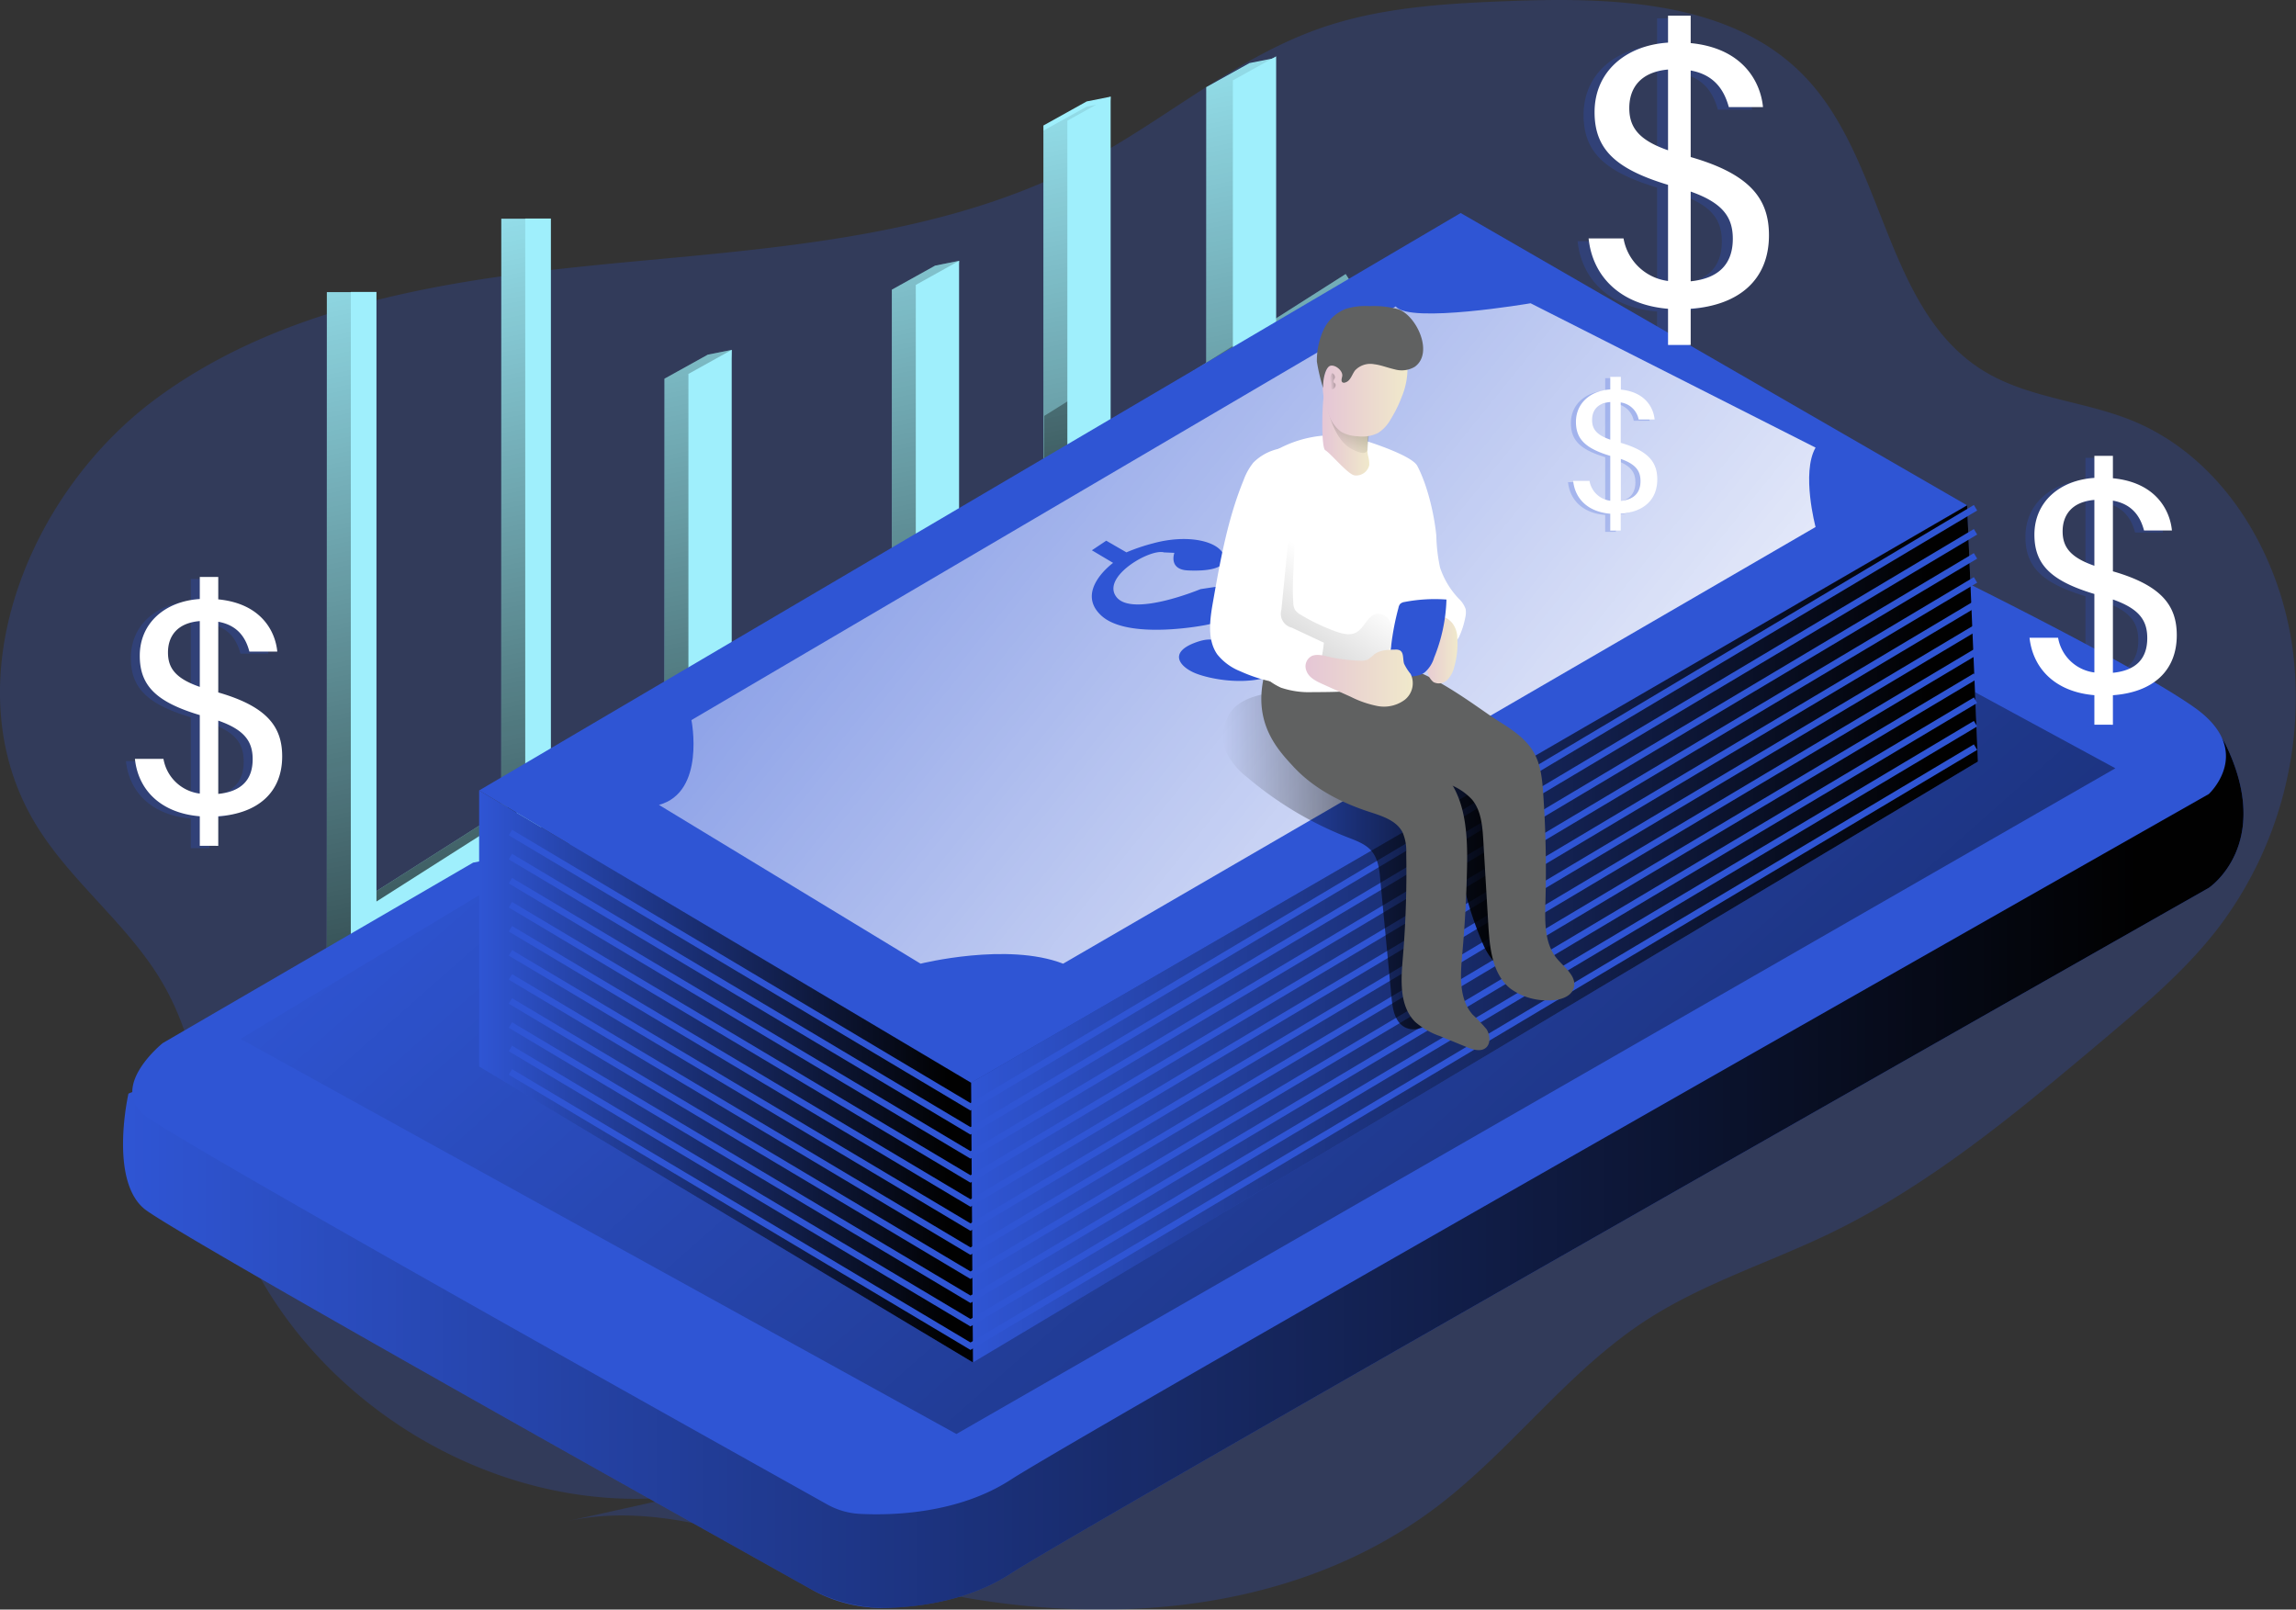 <svg id="Layer_1" data-name="Layer 1" xmlns="http://www.w3.org/2000/svg" xmlns:xlink="http://www.w3.org/1999/xlink" viewBox="0 0 511.88 358.84"><rect x="0" y="0" width="511.88" height="358.84" fill="#333333" stroke="none"/><defs><linearGradient id="linear-gradient" x1="239.75" y1="85.58" x2="242.02" y2="141.36" gradientUnits="userSpaceOnUse"><stop offset="0" stop-color="#010101" stop-opacity="0"/><stop offset="0.95" stop-color="#010101"/></linearGradient><linearGradient id="linear-gradient-2" x1="237.08" y1="86.11" x2="239.35" y2="141.9" xlink:href="#linear-gradient"/><linearGradient id="linear-gradient-3" x1="162.39" y1="17.61" x2="219.68" y2="289.86" xlink:href="#linear-gradient"/><linearGradient id="linear-gradient-4" x1="135.59" y1="23.25" x2="192.89" y2="295.5" xlink:href="#linear-gradient"/><linearGradient id="linear-gradient-5" x1="189.25" y1="11.95" x2="246.55" y2="284.21" xlink:href="#linear-gradient"/><linearGradient id="linear-gradient-6" x1="218.43" y1="5.81" x2="275.72" y2="278.07" xlink:href="#linear-gradient"/><linearGradient id="linear-gradient-7" x1="227.69" y1="5.02" x2="284.99" y2="277.28" xlink:href="#linear-gradient"/><linearGradient id="linear-gradient-8" x1="263.99" y1="-4.59" x2="321.29" y2="267.67" xlink:href="#linear-gradient"/><linearGradient id="linear-gradient-9" x1="96.83" y1="31.41" x2="154.13" y2="303.66" xlink:href="#linear-gradient"/><linearGradient id="linear-gradient-10" x1="242.42" y1="85.04" x2="244.69" y2="140.83" xlink:href="#linear-gradient"/><linearGradient id="linear-gradient-11" x1="28.19" y1="302.58" x2="500.93" y2="302.58" xlink:href="#linear-gradient"/><linearGradient id="linear-gradient-12" x1="176.42" y1="104.01" x2="618.43" y2="603.68" xlink:href="#linear-gradient"/><linearGradient id="linear-gradient-13" x1="64.71" y1="17.29" x2="405.84" y2="292.98" gradientUnits="userSpaceOnUse"><stop offset="0" stop-color="#fff" stop-opacity="0"/><stop offset="0.95" stop-color="#fff"/></linearGradient><linearGradient id="linear-gradient-14" x1="106.82" y1="239.98" x2="216.91" y2="239.98" xlink:href="#linear-gradient"/><linearGradient id="linear-gradient-15" x1="216.5" y1="208.2" x2="440.97" y2="208.2" xlink:href="#linear-gradient"/><linearGradient id="linear-gradient-16" x1="273.45" y1="240.64" x2="341.44" y2="240.64" xlink:href="#linear-gradient"/><linearGradient id="linear-gradient-17" x1="298.39" y1="176.14" x2="221.79" y2="288.52" xlink:href="#linear-gradient"/><linearGradient id="linear-gradient-18" x1="317.38" y1="193.88" x2="325.7" y2="193.88" gradientUnits="userSpaceOnUse"><stop offset="0" stop-color="#e5c6d6"/><stop offset="0.42" stop-color="#ead4d0"/><stop offset="1" stop-color="#f0e9cb"/></linearGradient><linearGradient id="linear-gradient-19" x1="295.56" y1="145.55" x2="306.06" y2="145.55" xlink:href="#linear-gradient-18"/><linearGradient id="linear-gradient-20" x1="298.21" y1="148.74" x2="313.51" y2="120.26" xlink:href="#linear-gradient"/><linearGradient id="linear-gradient-21" x1="295.65" y1="133.96" x2="314.58" y2="133.96" xlink:href="#linear-gradient-18"/><linearGradient id="linear-gradient-22" x1="291.82" y1="200.07" x2="315.76" y2="200.07" xlink:href="#linear-gradient-18"/><linearGradient id="linear-gradient-23" x1="297.31" y1="133.96" x2="302.31" y2="133.46" xlink:href="#linear-gradient"/></defs><title>Revenue 1</title><path d="M152.22,382.5c-43,5-87.63-23.86-100.64-65.2-5.09-16.2-5.88-34-14.29-48.73-7.62-13.4-20.78-22.92-28.71-36.13C-10,201.51,6.68,159,35.74,137.66S102.35,111,138.27,107.57s73.19-5.8,105-22.78c17.58-9.39,33-23,51.82-29.57,13.49-4.71,28-5.53,42.28-6.07,23.33-.88,49.57,0,65.73,16.82,18,18.72,17.75,51.93,39.81,65.58,9.95,6.15,22.33,6.71,33.16,11.12,20.23,8.23,33,29.55,35.86,51.21a84.89,84.89,0,0,1-16.88,62.25c-7.25,9.34-16.38,17-25.43,24.64-19,16-38.28,32.15-60.64,43-13.71,6.64-28.5,11.21-41.27,19.52C350.36,354.56,337.88,372,321.4,384.6c-35.73,27.28-86,28-129,14.88-21.26-6.48-43.1-16.1-64.84-11.5" transform="translate(-0.76 -48.92)" fill="#2f55d4" opacity="0.24" style="isolation:isolate"/><polygon points="244.95 86.27 235.47 92.19 235.38 105.53 244.91 98.59 244.95 86.27" fill="url(#linear-gradient)"/><polygon points="72.87 212.46 72.87 65.12 78.59 65.12 78.59 202.05 300.01 61.1 303.08 65.92 72.87 212.46" fill="#9feffc"/><polygon points="157.8 153.62 148.14 158.98 148.14 84.43 157.8 79.07 163.13 78 157.8 153.62" fill="#9feffc"/><polygon points="208.48 122.64 198.83 128.01 198.83 64.58 208.48 59.22 213.82 58.15 208.48 122.64" fill="#9feffc"/><polygon points="242.28 86.8 232.81 92.72 232.72 106.07 242.24 99.13 242.28 86.8" fill="url(#linear-gradient-2)"/><polygon points="242.27 98.91 232.62 104.28 232.62 27.98 242.27 22.61 247.61 21.55 242.27 98.91" fill="#9feffc"/><polygon points="278.57 90.37 268.92 95.73 268.92 19.44 278.57 14.07 283.91 13.01 278.57 90.37" fill="#9feffc"/><rect x="111.76" y="48.76" width="5.72" height="134.36" fill="#9feffc"/><polygon points="72.87 212.46 72.87 65.12 78.59 65.12 78.59 202.05 300.01 61.1 303.08 65.92 72.87 212.46" fill="url(#linear-gradient-3)"/><polygon points="157.8 153.62 148.14 158.98 148.14 84.43 157.8 79.07 163.13 78 157.8 153.62" fill="url(#linear-gradient-4)"/><polygon points="208.48 122.64 198.83 128.01 198.83 64.58 208.48 59.22 213.82 58.15 208.48 122.64" fill="url(#linear-gradient-5)"/><polygon points="242.28 86.8 232.81 92.72 232.72 106.07 242.24 99.13 242.28 86.8" fill="url(#linear-gradient-6)"/><polygon points="242.27 100.07 232.62 105.43 232.62 29.13 242.27 23.77 247.61 22.7 242.27 100.07" fill="url(#linear-gradient-7)"/><polygon points="278.57 90.46 268.92 95.82 268.92 19.52 278.57 14.16 283.91 13.09 278.57 90.46" fill="url(#linear-gradient-8)"/><polygon points="284.51 75.98 274.86 81.34 274.86 17.92 284.51 12.56 284.51 75.98" fill="#9feffc"/><rect x="111.76" y="48.76" width="5.72" height="134.36" fill="url(#linear-gradient-9)"/><polygon points="78.21 211.4 78.21 65.09 83.93 65.09 83.93 200.98 305.35 60.03 308.41 64.86 78.21 211.4" fill="#9feffc"/><polygon points="163.13 152.55 153.48 157.92 153.48 83.36 163.13 78 163.13 152.55" fill="#9feffc"/><polygon points="213.82 121.58 204.17 126.94 204.17 63.52 213.82 58.15 213.82 121.58" fill="#9feffc"/><polygon points="247.62 85.74 238.14 91.65 238.06 105 247.57 98.06 247.62 85.74" fill="url(#linear-gradient-10)"/><polygon points="247.61 97.84 237.96 103.21 237.96 26.91 247.61 21.55 247.61 97.84" fill="#9feffc"/><rect x="117.1" y="48.72" width="5.72" height="133.33" fill="#9feffc"/><path d="M106.24,262.15,29.4,292.72S25,312,33,318.47c7,5.59,119.2,68.35,148.39,84.65a33.07,33.07,0,0,0,17.25,4.27c7.74-.25,18.47-1.83,27.45-7.67,16.09-10.45,267.11-152.86,267.11-152.86S507.7,237.21,497,215c-7.27-15.08-61.69-17.17-61.69-17.17Z" transform="translate(-0.76 -48.92)" fill="#2f55d4"/><path d="M106.24,262.15,29.4,292.72S25,312,33,318.47c7,5.57,118.39,67.9,148.07,84.47a35.08,35.08,0,0,0,18.89,4.4c7.61-.39,17.65-2.1,26.13-7.62,16.09-10.45,267.11-152.86,267.11-152.86S507.7,237.21,497,215c-7.27-15.08-61.69-17.17-61.69-17.17Z" transform="translate(-0.76 -48.92)" fill="url(#linear-gradient-11)"/><path d="M106.24,241.23,37.05,281.46S25,291.11,33,297.55c7.36,5.88,131,74.92,152.19,86.77a16.69,16.69,0,0,0,7.29,2.1c7.11.37,21.86,0,33.61-7.61,16.09-10.46,267.11-152.87,267.11-152.87s10.46-9.65-3.22-19.31-54.71-29.76-54.71-29.76Z" transform="translate(-0.76 -48.92)" fill="#2f55d4"/><polygon points="108.6 198.51 53.62 231.61 213.23 319.69 471.61 171.28 430.77 149.13 108.6 198.51" fill="url(#linear-gradient-12)"/><polygon points="106.82 176.22 325.65 47.49 438.56 112.66 216.5 241.39 106.82 176.22" fill="#2f55d4"/><path d="M154.91,209.45s3.22,16.09-7.24,18.91L206,263.76s19.31-4.83,31.78,0l167.75-97.35s-3.22-12.07,0-17.7L342,116.53s-27.12,4.62-30.06.7Z" transform="translate(-0.76 -48.92)" fill="url(#linear-gradient-13)"/><polygon points="106.82 176.22 106.82 237.77 216.91 303.74 216.5 241.39 106.82 176.22" fill="#2f55d4"/><polygon points="440.97 169.78 438.56 112.66 216.5 241.39 216.91 303.74 440.97 169.78" fill="#2f55d4"/><polygon points="106.82 176.22 106.82 237.77 216.91 303.74 216.5 241.39 106.82 176.22" fill="url(#linear-gradient-14)"/><polygon points="440.97 169.78 438.56 112.66 216.5 241.39 216.91 303.74 440.97 169.78" fill="url(#linear-gradient-15)"/><path d="M247.39,169.46l4.5,2.6a42.32,42.32,0,0,1,5.9-2c8-2.19,14.69-.4,15.79,2.62s-3.62,3.62-8,3.41-3-3.92-3-3.92l-2.31-.1c-3.12-.9-14.18,5.53-10.56,10s18.7-1.81,18.7-1.81c22.33-3.42,23.13-2.21,28.56,3s-4,11.86-4,11.86l5.23,4.43-3.22,1.41-6.23-3.83c-6.84,5.64-17.9,3.32-21.42,1.91s-6.34-4.72.3-7,5.83,3.22,9.95,5.54,8.55-2,8.55-2l-13.37-8-2.82.6c-.3.1-17.6,3.52-23.63-2s2.61-11.77,2.61-11.77l-4.73-2.81Z" transform="translate(-0.76 -48.92)" fill="#2f55d4"/><polygon points="216.37 247.58 216 247.36 113.42 186.22 114.16 184.99 216.37 245.92 440.06 112.58 440.8 113.81 216.37 247.58" fill="#2f55d4"/><polygon points="216.37 252.94 216 252.73 113.42 191.58 114.16 190.35 216.37 251.28 440.06 117.94 440.8 119.17 216.37 252.94" fill="#2f55d4"/><polygon points="216.37 258.31 216 258.09 113.42 196.95 114.16 195.72 216.37 256.64 440.06 123.31 440.8 124.54 216.37 258.31" fill="#2f55d4"/><polygon points="216.37 263.67 216 263.45 113.42 202.31 114.16 201.08 216.37 262.01 440.06 128.67 440.8 129.9 216.37 263.67" fill="#2f55d4"/><polygon points="216.37 269.04 216 268.82 113.42 207.67 114.16 206.44 216.37 267.37 440.06 134.03 440.8 135.26 216.37 269.04" fill="#2f55d4"/><polygon points="216.37 274.4 216 274.18 113.42 213.04 114.16 211.81 216.37 272.74 440.06 139.4 440.8 140.63 216.37 274.4" fill="#2f55d4"/><polygon points="216.37 279.76 216 279.55 113.42 218.4 114.16 217.17 216.37 278.1 440.06 144.76 440.8 145.99 216.37 279.76" fill="#2f55d4"/><polygon points="216.37 285.13 216 284.91 113.42 223.76 114.16 222.54 216.37 283.46 440.06 150.13 440.8 151.35 216.37 285.13" fill="#2f55d4"/><polygon points="216.37 290.49 216 290.27 113.42 229.13 114.16 227.9 216.37 288.83 440.06 155.49 440.8 156.72 216.37 290.49" fill="#2f55d4"/><path d="M275.5,207.19a9.39,9.39,0,0,0-1.24,9.65,16.33,16.33,0,0,0,4.62,5.42,79,79,0,0,0,22.47,13.39c1.86.73,3.84,1.44,5.15,2.95,1.53,1.78,1.82,4.29,2,6.63L311,271.34c.23,2.44.68,5.24,2.78,6.49s4.77.3,6.3-1.48a12,12,0,0,0,2.37-6.5c1.12-9.17-1-19.29,3.93-27.12a73.75,73.75,0,0,0,5.16,17c1.34,3,4.23,6.49,7.24,5.12,2.11-1,2.57-3.74,2.63-6.06a76.49,76.49,0,0,0-7.07-34.12,22.5,22.5,0,0,0-4.46-6.85,26.37,26.37,0,0,0-7.49-4.52l-13.27-6.11a44,44,0,0,0-9.74-3.58C293.48,202.5,279.73,202,275.5,207.19Z" transform="translate(-0.76 -48.92)" fill="url(#linear-gradient-16)"/><polygon points="216.37 295.72 216 295.5 113.42 234.36 114.16 233.13 216.37 294.06 440.06 160.72 440.8 161.95 216.37 295.72" fill="#2f55d4"/><polygon points="216.37 300.95 216 300.73 113.42 239.59 114.16 238.36 216.37 299.29 440.06 165.95 440.8 167.18 216.37 300.95" fill="#2f55d4"/><path d="M279.75,185.72l10.46,6.57s5.09-3.22,3.48-5.37S283.5,183.44,279.75,185.72Z" transform="translate(-0.76 -48.92)" fill="none" stroke="#9feffc" stroke-miterlimit="10" stroke-width="5.71"/><path d="M289.08,219.79c4.5,4.88,10.6,8.05,16.92,10.11,2.85.93,6.08,1.91,7.45,4.57a10.32,10.32,0,0,1,.82,4.62,228.09,228.09,0,0,1-.77,23.53c-.42,5-.75,10.64,2.79,14.14a16.67,16.67,0,0,0,5.48,3.14l6,2.46c1.36.57,3.05,1.09,4.21.19s1-2.88.21-4.16a36.33,36.33,0,0,0-3.15-3.31c-3.06-3.53-2.7-8.78-2.28-13.44q.88-9.72,1.07-19.48c.15-7.46-.3-15.69-5.44-21.09-2.82-3-6.72-4.66-9.72-7.45-2.85-2.66-4.77-6.2-7.57-8.92-4.81-4.65-19-15.08-21.42-8.65C278.85,209,285.39,215.78,289.08,219.79Z" transform="translate(-0.76 -48.92)" fill="#606161"/><path d="M334.74,209.61c3.07,1.92,6.26,4,8,7.11,1.54,2.72,1.85,5.93,2.06,9q.86,12.18.5,24.4c-.12,4.34-.22,9.12,2.54,12.47,1.65,2,4.41,3.89,3.82,6.42-.54,2.3-3.47,3-5.83,2.93a13.82,13.82,0,0,1-8.36-2.64c-4-3.23-4.58-9-4.89-14.08l-1.13-19c-.19-3.18-.47-6.6-2.51-9.05a13.39,13.39,0,0,0-4.94-3.34c-7.68-3.53-16.64-5.94-21.39-12.94-2.2-3.26-3.11-7.91-.67-11C309.71,190.1,328.32,205.59,334.74,209.61Z" transform="translate(-0.76 -48.92)" fill="#606161"/><path d="M327.42,186.65a18.71,18.71,0,0,1-1.25,4,3.38,3.38,0,0,1-.64,1,3,3,0,0,1-.84.34c-4.32,1.1-8.91-1.25-11.6-4.74a10.76,10.76,0,0,0,0,1.13,17.44,17.44,0,0,1-.42,4c-.79,3.22-3.3,5.69-5.69,8a10.36,10.36,0,0,1-2.8,2.08,9.38,9.38,0,0,1-3.3.61c-2.46.12-4.93.15-7.43.15a19.55,19.55,0,0,1-7.13-1,14.51,14.51,0,0,1-7.28-7.51,43.67,43.67,0,0,1-2.85-10.28,36.35,36.35,0,0,1-.75-6.37,24.39,24.39,0,0,1,.72-5.49,56.41,56.41,0,0,1,2.61-8.57c1.52-3.76,2.74-12.46,6.46-14.7a25.87,25.87,0,0,1,16.15-3.13c1.67.19,14,4,15.35,6.6,2.27,4.29,3.79,10.81,4.25,15.59a37.41,37.41,0,0,0,.83,7.09A18.5,18.5,0,0,0,326,182.4a5.83,5.83,0,0,1,1.52,2.31A4.9,4.9,0,0,1,327.42,186.65Z" transform="translate(-0.76 -48.92)" fill="#fff"/><path d="M311.29,190.3a6.34,6.34,0,0,0-.78-3.1,2.91,2.91,0,0,0-2.69-1.47c-2.13.25-2.81,3.16-4.7,4.18-1.39.75-3.1.31-4.59-.23a43.71,43.71,0,0,1-7.81-3.73,3.57,3.57,0,0,1-1.24-1.07,3.5,3.5,0,0,1-.39-1.6c-.42-5.94.7-11.91.11-17.83a7.92,7.92,0,0,0-1.81-4.91,1.65,1.65,0,0,0-1.16-.58,1.91,1.91,0,0,0-1.21.77,21.46,21.46,0,0,0-4.8,11.52,57.38,57.38,0,0,0,.17,12.63,20.39,20.39,0,0,0,.83,4.73,11.51,11.51,0,0,0,5.37,6.18,14.18,14.18,0,0,0,8.1,1.54,34.87,34.87,0,0,1,5-.5c.9,0,1.79.23,2.69.19a10.89,10.89,0,0,0,2.91-.67C309,195.14,311.29,194.71,311.29,190.3Z" transform="translate(-0.76 -48.92)" fill="url(#linear-gradient-17)"/><path d="M280.19,152.05a13.54,13.54,0,0,0-2.16,3.86c-3.58,8.71-5.24,18.07-6.87,27.35-.69,3.92-1.28,8.33,1,11.57a12.39,12.39,0,0,0,5.11,3.74,34,34,0,0,0,16.11,3,28.53,28.53,0,0,0,2.53-9.37l-7.15-3.35a3.19,3.19,0,0,1-2.32-4L289,159.14a11.81,11.81,0,0,1,.68-3.44c1.27-3,4.7-6.15-.28-6.92A11.37,11.37,0,0,0,280.19,152.05Z" transform="translate(-0.76 -48.92)" fill="#fff"/><path d="M318.67,191.28c-.54.6-1.36,1.15-1.29,1.95.05.58.56,1,.89,1.46A6.49,6.49,0,0,1,319,198a3.63,3.63,0,0,0,1.37,3,2.65,2.65,0,0,0,3.05-.51,6,6,0,0,0,1.55-2.89,18.78,18.78,0,0,0,.69-6.41,5.51,5.51,0,0,0-1.1-3.34C321.22,184,320.17,189.62,318.67,191.28Z" transform="translate(-0.76 -48.92)" fill="url(#linear-gradient-18)"/><path d="M312.54,184.44a1.88,1.88,0,0,1,.38-.88,1.78,1.78,0,0,1,1-.44,35.54,35.54,0,0,1,9.32-.54,37.23,37.23,0,0,1-2.74,12.93,7,7,0,0,1-2.12,3.32c-1.35,1-3.15.93-4.8.85a3.74,3.74,0,0,1-2.17-.57c-1.63-1.32-.59-4.72-.46-6.51A57,57,0,0,1,312.54,184.44Z" transform="translate(-0.76 -48.92)" fill="#2f55d4"/><path d="M296.2,149.27c1.27.74,5.16,5.54,6.62,5.64a3,3,0,0,0,3.22-2.33,6.81,6.81,0,0,0-.29-2.09c-.58-2.92.77-6.1-.34-8.86a5.08,5.08,0,0,0-3.29-3c-1.47-.41-6-3.57-6.19-2C295.4,140.46,295.4,148.8,296.2,149.27Z" transform="translate(-0.76 -48.92)" fill="url(#linear-gradient-19)"/><path d="M296.27,138s1.33,8.41,5.47,10.81,3.94.07,3.94.07l.46-5.61Z" transform="translate(-0.76 -48.92)" fill="url(#linear-gradient-20)"/><path d="M297.49,129.67a8.75,8.75,0,0,0-1.84,5.52,16.23,16.23,0,0,0,1.2,5.78,8.39,8.39,0,0,0,2.9,4.21,7.81,7.81,0,0,0,3.67,1,8,8,0,0,0,4.54-.72,8.42,8.42,0,0,0,2.86-3.09,29.17,29.17,0,0,0,2.46-5,16.6,16.6,0,0,0,1.24-7.44,9,9,0,0,0-3.49-6.51A10.39,10.39,0,0,0,307.4,122a9.05,9.05,0,0,0-4-.16,8,8,0,0,0-4.8,3.62,18.31,18.31,0,0,0-2.2,5.72" transform="translate(-0.76 -48.92)" fill="url(#linear-gradient-21)"/><path d="M316.16,130.7a5.69,5.69,0,0,1-4.51.55c-1.52-.33-3-.95-4.53-1.13a4.66,4.66,0,0,0-4.25,1.37c-.72.93-1,2.33-2.15,2.68a.74.74,0,0,1-.65,0c-.39-.29-.16-.89-.07-1.37.21-1.16-1.43-2.57-2.58-2.35s-1.77,3.12-1.67,5a41.37,41.37,0,0,1-1.4-5.94,16.65,16.65,0,0,1,1.41-6.9,9.26,9.26,0,0,1,5-4.82,14.9,14.9,0,0,1,5.33-.62,20.88,20.88,0,0,1,6.36.68C316.48,119.15,320.52,127.6,316.16,130.7Z" transform="translate(-0.76 -48.92)" fill="#606161"/><path d="M304,196.21a3.81,3.81,0,0,0,1.61-.21,8.59,8.59,0,0,0,1.48-1.16c1.29-1,3.06-1.08,4.7-1.1a2.25,2.25,0,0,1,1,.14c1,.48.68,1.93,1,3a11.21,11.21,0,0,0,1.46,2.29,4.71,4.71,0,0,1-1.28,5.74,7.75,7.75,0,0,1-6.05,1.42,23,23,0,0,1-6-2.06l-6.12-2.76c-1.43-.64-3.25-1.46-3.79-3.07a2.58,2.58,0,0,1,1.29-3.31c1.29-.51,3,.07,4.24.34A37.68,37.68,0,0,0,304,196.21Z" transform="translate(-0.76 -48.92)" fill="url(#linear-gradient-22)"/><path d="M298.05,133.92c0-.29.25-.52.31-.8a1,1,0,0,0-.45-.94.17.17,0,0,0-.11-.06c-.09,0-.15.09-.19.17a7.28,7.28,0,0,0-.53,1.41,2.44,2.44,0,0,0,.09,1.49.79.79,0,0,0,.61.51.77.77,0,0,0,.61-.46.81.81,0,0,0,.07-.77C298.31,134.27,298,134.24,298.05,133.92Z" transform="translate(-0.76 -48.92)" fill="url(#linear-gradient-23)"/><g opacity="0.24" style="isolation:isolate"><path d="M370.2,126.43v-8.06c-10.63-.89-16.83-7.18-17.72-15.68h7.8a11.54,11.54,0,0,0,9.92,9.48V90.74c-11.78-3.55-16.39-8-16.39-16.21,0-8.94,6.91-14.88,16.39-15.5V53h5.05v6.11c11.78,1.15,15.58,8.77,16.12,14.26h-7.62c-1-3.63-3.1-7.17-8.5-8.15V84.54c13.55,3.89,17.44,9.56,17.44,17.44,0,9.83-6.55,15.59-17.44,16.39v8.06Zm0-43.4v-18c-6.38.54-8.68,4.34-8.68,8.59S363.56,80.73,370.2,83Zm5.05,9.21v20c6.11-.62,9.38-3.72,9.38-9.48C384.63,98.09,382.6,94.81,375.25,92.24Z" transform="translate(-0.76 -48.92)" fill="#2f55d4"/></g><path d="M372.64,125.82v-8.06c-10.63-.89-16.82-7.18-17.71-15.68h7.79a11.54,11.54,0,0,0,9.92,9.48V90.13c-11.78-3.55-16.38-8-16.38-16.21,0-9,6.9-14.88,16.38-15.5v-6h5.05v6.11c11.78,1.15,15.59,8.77,16.12,14.26h-7.62c-1-3.63-3.1-7.18-8.5-8.15V83.93c13.55,3.89,17.45,9.56,17.45,17.44,0,9.83-6.56,15.59-17.45,16.39v8.06Zm0-43.4v-18C366.26,65,364,68.78,364,73S366,80.12,372.64,82.42Zm5.05,9.21v20c6.11-.62,9.39-3.72,9.39-9.48C387.08,97.48,385,94.2,377.69,91.63Z" transform="translate(-0.76 -48.92)" fill="#fff"/><g opacity="0.24" style="isolation:isolate"><path d="M465.7,211V204.4c-8.68-.72-13.74-5.86-14.46-12.8h6.36a9.41,9.41,0,0,0,8.1,7.74v-17.5c-9.62-2.89-13.38-6.51-13.38-13.23,0-7.3,5.64-12.15,13.38-12.65V151h4.12v5c9.62.94,12.73,7.16,13.16,11.64h-6.22c-.79-3-2.53-5.86-6.94-6.65v15.76c11.06,3.18,14.25,7.81,14.25,14.24,0,8-5.36,12.73-14.25,13.38V211Zm0-35.43V160.87c-5.21.44-7.09,3.54-7.09,7S460.28,173.67,465.7,175.55Zm4.12,7.52v16.34c5-.51,7.66-3,7.66-7.74C477.48,187.84,475.82,185.17,469.82,183.07Z" transform="translate(-0.76 -48.92)" fill="#2f55d4"/></g><path d="M467.69,210.48V203.9C459,203.18,454,198,453.23,191.1h6.37a9.41,9.41,0,0,0,8.09,7.74v-17.5c-9.61-2.89-13.37-6.51-13.37-13.23,0-7.3,5.64-12.15,13.37-12.65v-4.92h4.13v5c9.61.94,12.72,7.16,13.16,11.64h-6.22c-.8-3-2.53-5.86-6.94-6.65v15.76c11.06,3.18,14.24,7.81,14.24,14.24,0,8-5.35,12.73-14.24,13.38v6.58Zm0-35.43V160.37c-5.2.44-7.08,3.55-7.08,7S462.27,173.17,467.69,175.05Zm4.13,7.52v16.34c5-.5,7.66-3,7.66-7.73C479.48,187.34,477.82,184.67,471.82,182.57Z" transform="translate(-0.76 -48.92)" fill="#fff"/><g opacity="0.24" style="isolation:isolate"><path d="M43.3,238V231.4c-8.67-.72-13.73-5.86-14.46-12.8h6.37a9.41,9.41,0,0,0,8.09,7.74v-17.5c-9.61-2.89-13.37-6.51-13.37-13.23,0-7.3,5.64-12.15,13.37-12.65V178h4.13v5c9.61.94,12.72,7.16,13.16,11.64H54.37c-.8-3-2.53-5.86-6.94-6.65v15.76C58.49,207,61.67,211.59,61.67,218c0,8-5.35,12.73-14.24,13.38V238Zm0-35.43V187.87c-5.2.44-7.08,3.55-7.08,7S37.88,200.67,43.3,202.55Zm4.13,7.52v16.34c5-.5,7.66-3,7.66-7.73C55.09,214.84,53.43,212.17,47.43,210.07Z" transform="translate(-0.76 -48.92)" fill="#2f55d4"/></g><path d="M45.3,237.48V230.9c-8.68-.72-13.74-5.85-14.46-12.8H37.2a9.41,9.41,0,0,0,8.1,7.74v-17.5c-9.62-2.89-13.38-6.5-13.38-13.23,0-7.3,5.64-12.15,13.38-12.65v-4.92h4.12v5c9.62.94,12.73,7.16,13.16,11.64H56.36c-.79-3-2.53-5.86-6.94-6.65v15.76c11.07,3.18,14.25,7.81,14.25,14.25,0,8-5.35,12.72-14.25,13.37v6.58Zm0-35.43V187.38c-5.21.43-7.09,3.54-7.09,7S39.88,200.17,45.3,202.05Zm4.12,7.52v16.34c5-.5,7.67-3,7.67-7.73C57.09,214.35,55.42,211.67,49.42,209.57Z" transform="translate(-0.76 -48.92)" fill="#fff"/><g opacity="0.24" style="isolation:isolate"><path d="M358.62,167.5v-3.77c-5-.41-7.86-3.35-8.28-7.32H354a5.37,5.37,0,0,0,4.63,4.43v-10c-5.5-1.66-7.65-3.73-7.65-7.57,0-4.18,3.22-6.95,7.65-7.24v-2.81H361v2.85c5.5.54,7.28,4.1,7.52,6.66H365a4.76,4.76,0,0,0-4-3.81v9c6.33,1.82,8.15,4.47,8.15,8.15,0,4.59-3.07,7.28-8.15,7.65v3.77Zm0-20.27v-8.4c-3,.25-4.06,2-4.06,4S355.52,146.15,358.62,147.23Zm2.36,4.3v9.35c2.85-.29,4.38-1.74,4.38-4.43C365.36,154.26,364.41,152.73,361,151.53Z" transform="translate(-0.76 -48.92)" fill="#2f55d4"/></g><path d="M359.76,167.21v-3.76c-5-.42-7.86-3.35-8.27-7.32h3.64a5.37,5.37,0,0,0,4.63,4.42v-10c-5.5-1.65-7.65-3.72-7.65-7.57,0-4.18,3.22-6.95,7.65-7.24v-2.81h2.36v2.85c5.5.54,7.28,4.1,7.53,6.66h-3.56a4.75,4.75,0,0,0-4-3.8v9c6.33,1.82,8.15,4.46,8.15,8.14,0,4.6-3.06,7.29-8.15,7.66v3.76Zm0-20.27v-8.39c-3,.24-4.05,2-4.05,4S356.66,145.87,359.76,146.94Zm2.36,4.3v9.35c2.85-.29,4.38-1.73,4.38-4.42C366.5,154,365.55,152.44,362.12,151.24Z" transform="translate(-0.76 -48.92)" fill="#fff"/></svg>